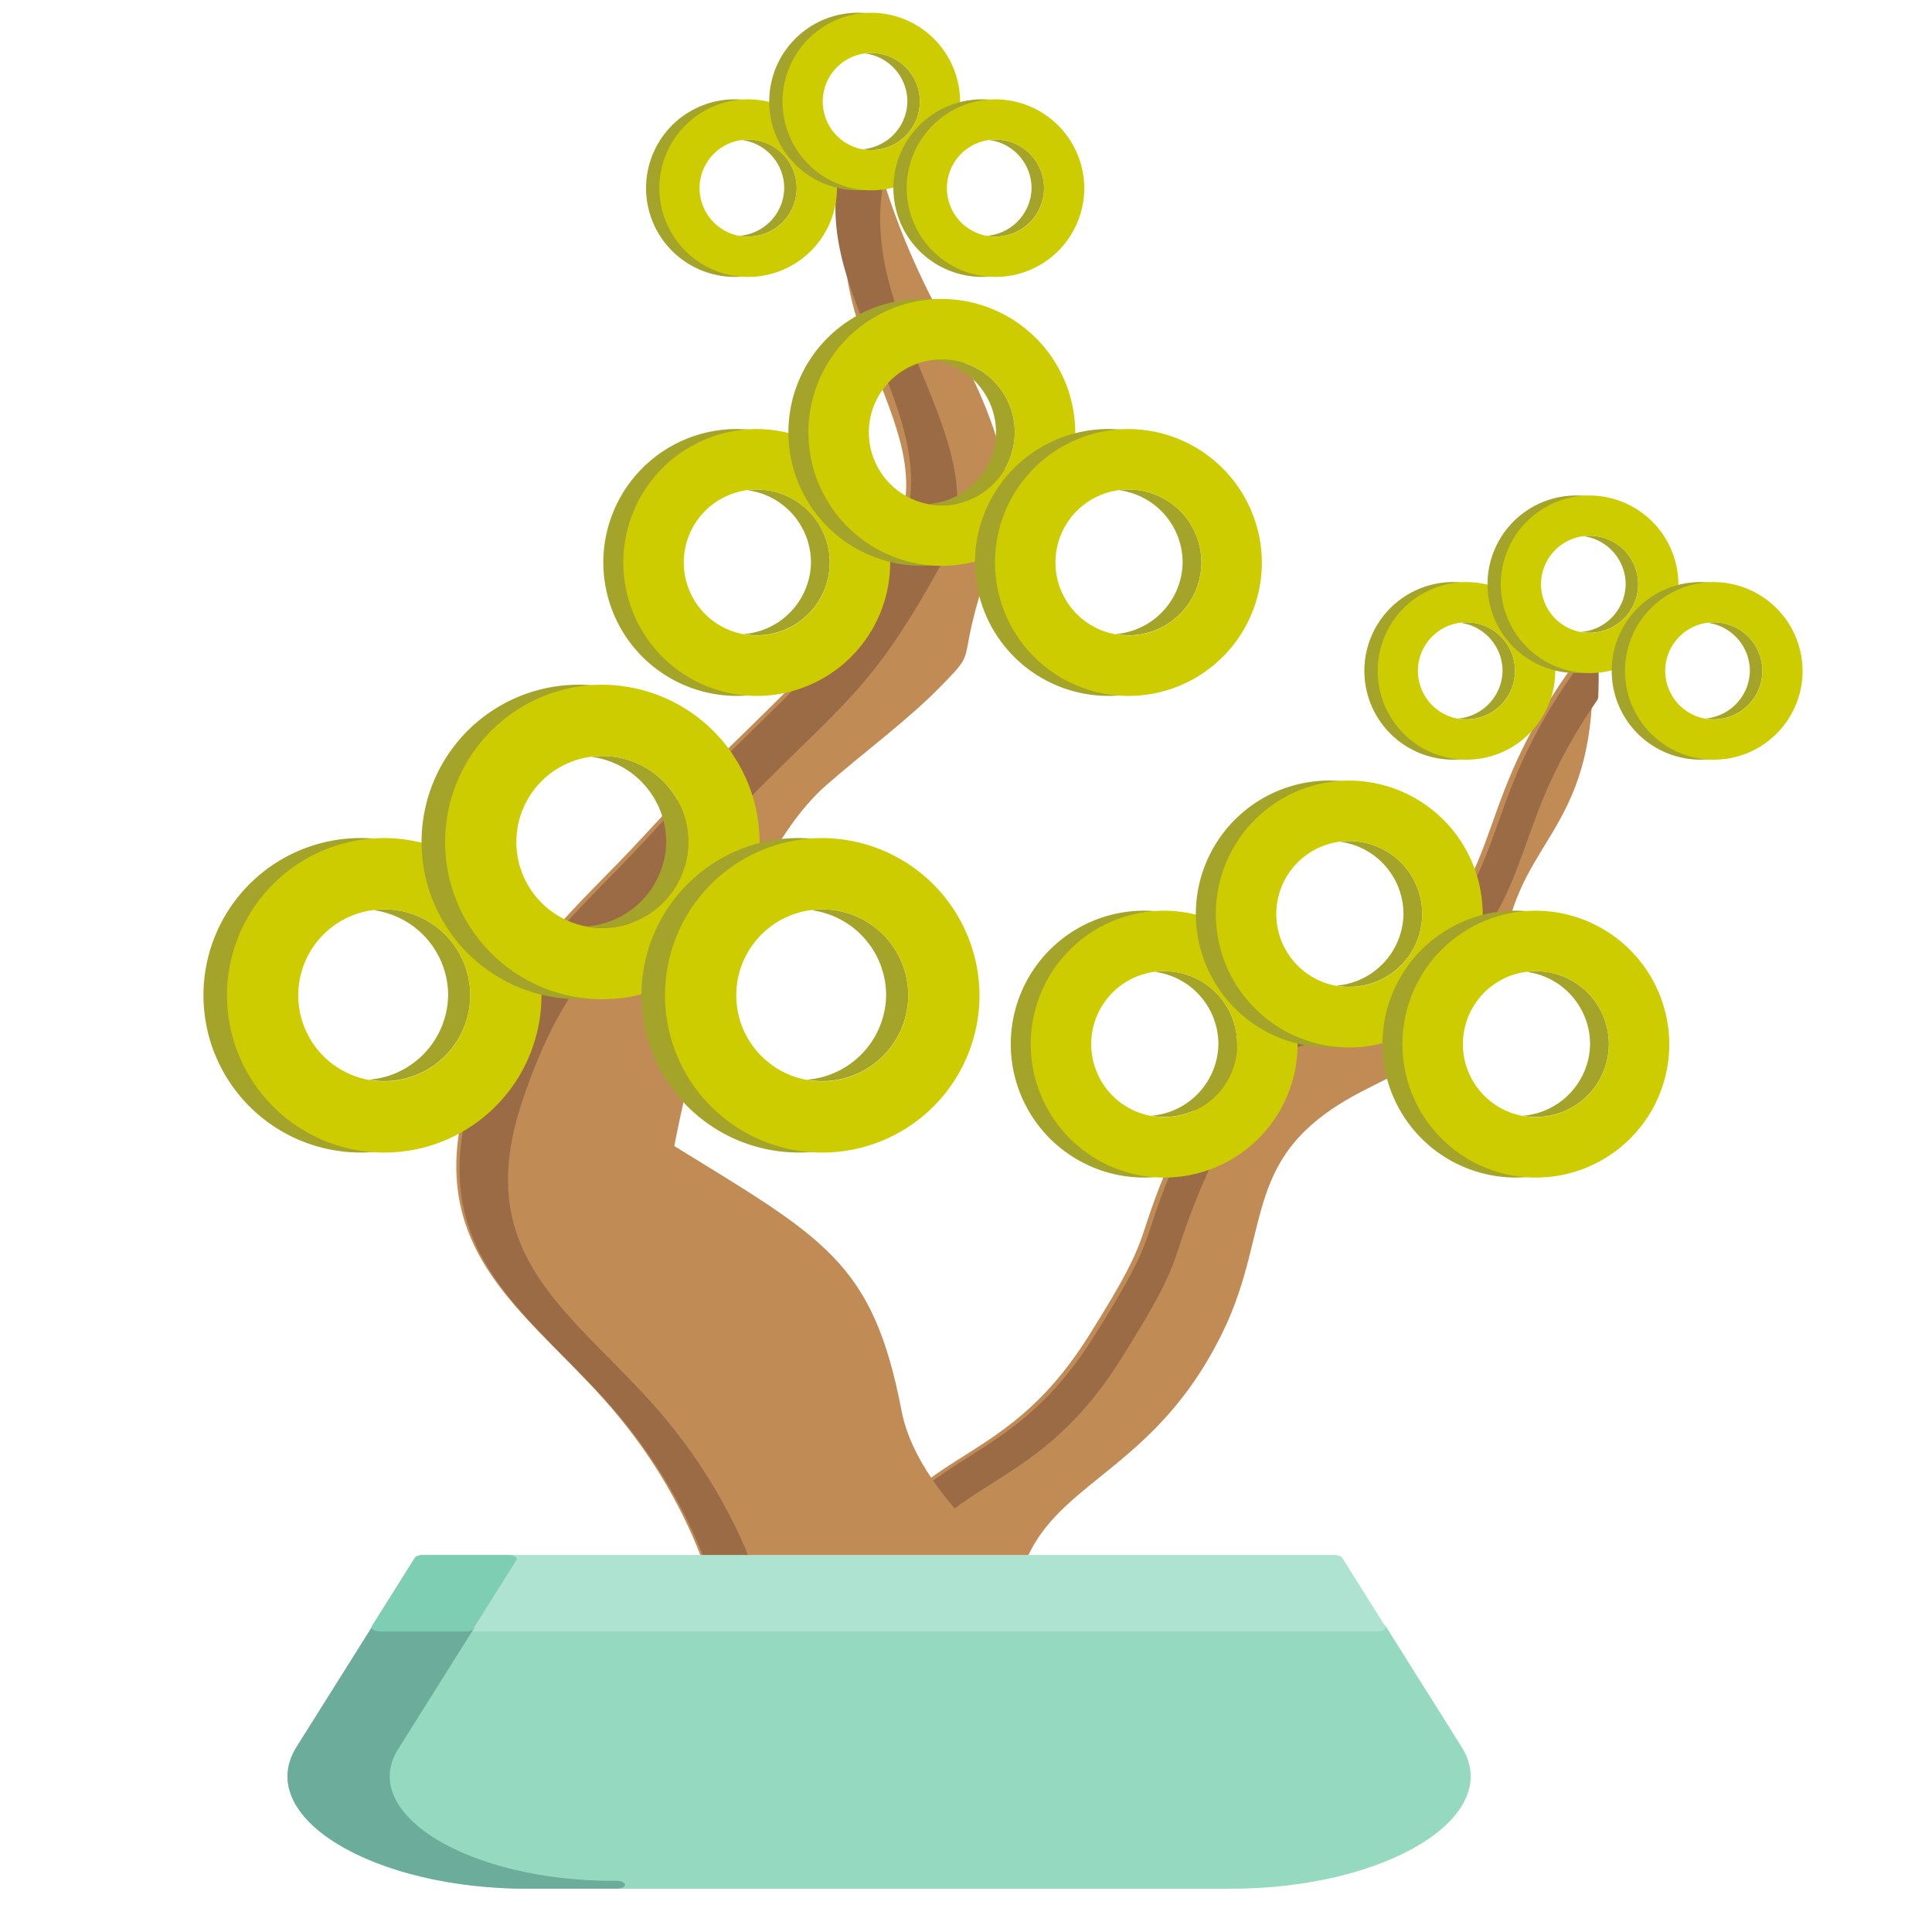 <?xml version="1.0" encoding="UTF-8" standalone="no"?>
<!-- Created with Inkscape (http://www.inkscape.org/) -->

<svg
   width="500"
   height="500"
   viewBox="0 0 132.292 132.292"
   version="1.1"
   id="svg2515"
   inkscape:version="1.1.2 (b8e25be833, 2022-02-05)"
   sodipodi:docname="bonsai03s05normal.svg"
   inkscape:export-filename="C:\Users\Lenovo\Desktop\Coding\Media files\Bonsais\bonsai03.png"
   inkscape:export-xdpi="96"
   inkscape:export-ydpi="96"
   xmlns:inkscape="http://www.inkscape.org/namespaces/inkscape"
   xmlns:sodipodi="http://sodipodi.sourceforge.net/DTD/sodipodi-0.dtd"
   xmlns="http://www.w3.org/2000/svg"
   xmlns:svg="http://www.w3.org/2000/svg">
  <sodipodi:namedview
     id="namedview2517"
     pagecolor="#ffffff"
     bordercolor="#666666"
     borderopacity="1.0"
     inkscape:pageshadow="2"
     inkscape:pageopacity="0.0"
     inkscape:pagecheckerboard="0"
     inkscape:document-units="mm"
     showgrid="false"
     units="px"
     inkscape:zoom="1.4142136"
     inkscape:cx="200.46477"
     inkscape:cy="236.52721"
     inkscape:window-width="1920"
     inkscape:window-height="1001"
     inkscape:window-x="-9"
     inkscape:window-y="-9"
     inkscape:window-maximized="1"
     inkscape:current-layer="g51917" />
  <defs
     id="defs2512">
    <marker
       style="overflow:visible"
       id="Arrow1Sstart"
       refX="0.0"
       refY="0.0"
       orient="auto"
       inkscape:stockid="Arrow1Sstart"
       inkscape:isstock="true">
      <path
         transform="scale(0.2) translate(6,0)"
         style="fill-rule:evenodd;fill:context-stroke;stroke:context-stroke;stroke-width:1.0pt"
         d="M 0.0,0.0 L 5.0,-5.0 L -12.5,0.0 L 5.0,5.0 L 0.0,0.0 z "
         id="path24092" />
    </marker>
    <marker
       style="overflow:visible"
       id="Arrow1Mstart"
       refX="0.0"
       refY="0.0"
       orient="auto"
       inkscape:stockid="Arrow1Mstart"
       inkscape:isstock="true">
      <path
         transform="scale(0.4) translate(10,0)"
         style="fill-rule:evenodd;fill:context-stroke;stroke:context-stroke;stroke-width:1.0pt"
         d="M 0.0,0.0 L 5.0,-5.0 L -12.5,0.0 L 5.0,5.0 L 0.0,0.0 z "
         id="path24086" />
    </marker>
    <marker
       style="overflow:visible"
       id="Arrow1Lstart"
       refX="0.0"
       refY="0.0"
       orient="auto"
       inkscape:stockid="Arrow1Lstart"
       inkscape:isstock="true">
      <path
         transform="scale(0.8) translate(12.5,0)"
         style="fill-rule:evenodd;fill:context-stroke;stroke:context-stroke;stroke-width:1.0pt"
         d="M 0.0,0.0 L 5.0,-5.0 L -12.5,0.0 L 5.0,5.0 L 0.0,0.0 z "
         id="path24080" />
    </marker>
    <marker
       style="overflow:visible;"
       id="Arrow1Lend"
       refX="0.0"
       refY="0.0"
       orient="auto"
       inkscape:stockid="Arrow1Lend"
       inkscape:isstock="true">
      <path
         transform="scale(0.8) rotate(180) translate(12.5,0)"
         style="fill-rule:evenodd;fill:context-stroke;stroke:context-stroke;stroke-width:1.0pt;"
         d="M 0.0,0.0 L 5.0,-5.0 L -12.5,0.0 L 5.0,5.0 L 0.0,0.0 z "
         id="path24083" />
    </marker>
  </defs>
  <g
     inkscape:label="Double Trunk"
     inkscape:groupmode="layer"
     id="g51917"
     style="display:inline">
    <g
       id="g51833"
       transform="translate(157.391,29.86)"
       style="display:inline">
      <g
         id="g51831"
         transform="translate(-5.292)">
        <g
           id="g51823"
           transform="rotate(-13.017,48.811,639.3)">
          <path
             style="display:inline;fill:#c18b56;fill-opacity:1;stroke:#c18b56;stroke-width:1;stroke-linecap:round;stroke-linejoin:round;stroke-miterlimit:4;stroke-dasharray:none;stroke-opacity:1"
             d="m 35.87,79.809 c 0,0 -5.935,-10.285 -0.368,-17.935 6.814,-9.363 12.17,-5.093 20.636,-13.495 6.786,-6.735 3.857,-4.941 9.614,-12.344 8.902,-11.447 8.659,-1.551 18.064,-7.957 7.914,-5.391 6.163,-9.447 15.526,-17.437 -2.406,12.08 -8,9.917 -10.902,19.309 -10.998,6.256 -2.636,3.405 -10.733,5.462 -9.484,2.41 -8.368,8.047 -13.316,14.13 -7.814,9.607 -15.695,6.41 -18.541,16.264 -2.153,7.456 1.039,14.511 2.529,17.312 1.49,2.801 -12.508,-3.307 -12.508,-3.307 z"
             id="path51819"
             sodipodi:nodetypes="cssssccssssc" />
          <path
             id="path51821"
             style="display:inline;fill:#9b6b45;fill-opacity:1;stroke:#9b6b45;stroke-width:3.78;stroke-linecap:round;stroke-linejoin:round;stroke-miterlimit:4;stroke-dasharray:none;stroke-opacity:1"
             d="m 970.33,153.07 c -35.388,30.199 -28.773,45.531 -58.684,65.906 -35.545,24.213 -34.627,-13.19 -68.271,30.074 -21.758,27.979 -10.686,21.201 -36.336,46.656 -31.996,31.753 -52.239,15.616 -77.992,51.004 -21.041,28.913 1.389,67.785 1.389,67.785 0,0 0.54,0.232 0.686,0.295 -5.056,-10.828 -16.104,-40.35 0.76,-63.523 25.753,-35.388 45.998,-19.251 77.994,-51.004 25.65,-25.455 14.578,-18.677 36.336,-46.656 33.644,-43.264 32.727,-5.862 68.271,-30.074 28.419,-19.359 23.89,-34.176 53.719,-61.508 0.763,-2.744 1.48,-5.699 2.129,-8.955 z"
             transform="matrix(0.265,0,0,0.265,-157.391,-29.86)" />
        </g>
        <g
           id="g51829"
           transform="translate(-103.452,-31.75)">
          <path
             style="display:inline;fill:#c18b56;fill-opacity:1;stroke:#c18b56;stroke-width:1;stroke-linecap:round;stroke-linejoin:round;stroke-miterlimit:4;stroke-dasharray:none;stroke-opacity:1"
             d="m 1.543,115.205 c 0,0 -0.444,-8.093 -7.413,-16.606 -5.77,-7.049 -13.809,-10.891 -10.081,-22.221 2.988,-9.082 6.581,-11.287 11.788,-16.944 C 5.658,48.765 7.304,49.408 12.775,39.43 17.378,31.034 6.125,23.993 10.839,12.623 c 3.342,11.856 7.61,13.925 9.289,23.611 -4.683,12.269 -1.685,9.19 -4.683,12.269 -2.295,2.358 -5.141,4.406 -7.864,6.795 -7.356,6.453 -10.607,25.314 -10.607,25.314 10.538,6.504 13.686,7.919 15.624,17.99 1.467,7.621 12.857,14.782 15.456,16.602 2.599,1.819 -26.511,0 -26.511,0 z"
             id="path51825"
             sodipodi:nodetypes="cssssccsssssc" />
          <path
             id="path51827"
             style="display:inline;fill:#9b6b45;fill-opacity:1;stroke:#9b6b45;stroke-width:3.78;stroke-linecap:round;stroke-linejoin:round;stroke-miterlimit:4;stroke-dasharray:none;stroke-opacity:1"
             d="m 629.107,165.091 c -7.564,32.015 31.435,65.057 14.037,96.792 -20.675,37.712 -26.894,35.282 -64.014,75.604 -19.681,21.379 -33.26,29.713 -44.555,64.039 -14.09,42.819 16.293,57.343 38.102,83.984 26.34,32.177 28.018,62.766 28.018,62.766 0,0 3.632,0.214 8.514,0.492 -0.946,-7.6 -5.655,-33.432 -27.779,-60.459 -21.809,-26.642 -52.191,-41.165 -38.102,-83.984 11.295,-34.326 24.873,-42.66 44.555,-64.039 37.119,-40.322 43.341,-37.891 64.016,-75.604 15.605,-28.465 -20.698,-58.837 -15.488,-95.807 -1.828,-4.861 -5.692,1.931 -7.303,-3.784 z"
             transform="matrix(0.265,0,0,0.265,-157.391,-29.86)"
             sodipodi:nodetypes="cssssccsssscc" />
        </g>
      </g>
    </g>
    <g
       id="g7501-0-6-2-1-0-2-8-5-9-3"
       transform="matrix(1.179,0,0,0.543,69.679,71.764)"
       style="display:inline">
      <path
         d="m 25.252,88.079 -4.346,-15.014 -0.028,0.007 H -36.967 l -0.028,-0.007 -4.346,15.014 c -2.596,8.537 4.163,17.572 13.102,17.434 h 40.39 c 8.939,0.138 15.699,-8.901 13.102,-17.434"
         style="fill:#95dac0;fill-opacity:1;fill-rule:nonzero;stroke:#95dac0;stroke-width:1;stroke-linecap:round;stroke-linejoin:round;stroke-miterlimit:4;stroke-dasharray:none;stroke-opacity:1"
         id="path566-1-1-4-9-8-0-1-2-5-7" />
      <path
         d="m 18.376,64.426 h -52.906 l -2.498,8.64 0.028,0.007 h 57.845 l 0.028,-0.007 -2.498,-8.64"
         style="fill:#aee3d1;fill-opacity:1;fill-rule:nonzero;stroke:#aee3d1;stroke-width:1;stroke-linecap:round;stroke-linejoin:round;stroke-miterlimit:4;stroke-dasharray:none;stroke-opacity:1"
         id="path568-6-3-1-0-7-7-0-8-4-9" />
      <path
         d="M -36.403,88.079 -32.06,73.072 H -36.967 l -0.028,-0.007 -4.346,15.014 c -2.596,8.537 4.163,17.572 13.102,17.434 h 4.939 C -32.237,105.651 -38.999,96.617 -36.403,88.079 v 0"
         style="fill:#6bad9a;fill-opacity:1;fill-rule:nonzero;stroke:#6bad9a;stroke-width:1;stroke-linecap:round;stroke-linejoin:round;stroke-miterlimit:4;stroke-dasharray:none;stroke-opacity:1"
         id="path580-2-7-5-6-4-43-5-7-1-3" />
      <path
         d="m -29.587,64.426 h -4.942 l -2.498,8.64 0.028,0.007 h 4.939 l -0.028,-0.007 2.501,-8.64"
         style="fill:#7dceb2;fill-opacity:1;fill-rule:nonzero;stroke:#7dceb2;stroke-width:1;stroke-linecap:round;stroke-linejoin:round;stroke-miterlimit:4;stroke-dasharray:none;stroke-opacity:1"
         id="path582-2-9-1-5-2-4-2-4-5-7" />
    </g>
    <g
       id="g5519-5-9-74"
       transform="matrix(0.317,0,0,0.317,55.484,51.057)"
       style="display:inline">
      <g
         id="g5395-44-6-1"
         transform="translate(-85.46,22.383)">
        <g
           id="g2523-0-9-1-78"
           transform="matrix(4.258,0,0,4.258,200.107,-35.748)"
           style="display:inline">
          <g
             id="g3373-7-6-1-14"
             transform="matrix(-0.21,-0.004,0.004,-0.21,-91.222,31.905)">
            <g
               id="g2459-5-6-2-3-86"
               transform="matrix(0.442,0,0,0.442,-21.883,22.162)"
               style="display:inline">
              <path
                 id="path14-1-6-56"
                 style="fill:#a4a42a;fill-opacity:1;stroke-width:5.37"
                 class="cls-2"
                 d="m -393.278,217.701 a 85.921,85.921 0 1 0 -16.376,-170.403 85.921,85.921 0 0 1 7.412,169.988 86.243,86.243 0 0 0 8.965,0.414 z m -12.771,-38.713 a 46.988,46.988 0 0 0 5.928,-0.589 46.988,46.988 0 0 1 -41.661,-45.773 46.988,46.988 0 0 1 42.479,-46.881 46.988,46.988 0 0 0 -54.559,47.096 46.988,46.988 0 0 0 47.813,46.148 z" />
              <path
                 id="path14-8-4-16-9-54"
                 style="display:inline;fill:#cccc00;fill-opacity:1;stroke-width:5.37"
                 class="cls-2"
                 d="m -405.359,217.915 a 85.921,85.921 0 1 0 -87.43,-84.385 86.243,86.243 0 0 0 87.43,84.385 z m -0.69,-38.927 a 46.988,46.988 0 0 1 -47.813,-46.148 46.988,46.988 0 1 1 47.813,46.148 z" />
            </g>
          </g>
        </g>
      </g>
      <g
         id="g2523-0-6-3-1-67"
         transform="matrix(4.258,0,0,4.258,161.757,-46.486)"
         style="display:inline">
        <g
           id="g3373-7-9-9-5-0"
           transform="matrix(-0.21,-0.004,0.004,-0.21,-91.222,31.905)">
          <g
             id="g2459-5-6-1-4-5-45"
             transform="matrix(0.442,0,0,0.442,-21.883,22.162)"
             style="display:inline">
            <path
               id="path14-7-8-9-6"
               style="fill:#a4a42a;fill-opacity:1;stroke-width:5.37"
               class="cls-2"
               d="m -393.278,217.701 a 85.921,85.921 0 1 0 -16.376,-170.403 85.921,85.921 0 0 1 7.412,169.988 86.243,86.243 0 0 0 8.965,0.414 z m -12.771,-38.713 a 46.988,46.988 0 0 0 5.928,-0.589 46.988,46.988 0 0 1 -41.661,-45.773 46.988,46.988 0 0 1 42.479,-46.881 46.988,46.988 0 0 0 -54.559,47.096 46.988,46.988 0 0 0 47.813,46.148 z" />
            <path
               id="path14-8-4-0-4-7-4"
               style="display:inline;fill:#cccc00;fill-opacity:1;stroke-width:5.37"
               class="cls-2"
               d="m -405.359,217.915 a 85.921,85.921 0 1 0 -87.43,-84.385 86.243,86.243 0 0 0 87.43,84.385 z m -0.69,-38.927 a 46.988,46.988 0 0 1 -47.813,-46.148 46.988,46.988 0 1 1 47.813,46.148 z" />
          </g>
        </g>
      </g>
      <g
         id="g5395-9-2-2-5"
         style="display:inline"
         transform="translate(9.152,22.383)">
        <g
           id="g2523-0-1-8-7-76"
           transform="matrix(4.258,0,0,4.258,200.107,-35.748)"
           style="display:inline">
          <g
             id="g3373-7-90-9-7-89"
             transform="matrix(-0.21,-0.004,0.004,-0.21,-91.222,31.905)">
            <g
               id="g2459-5-6-4-0-3-7"
               transform="matrix(0.442,0,0,0.442,-21.883,22.162)"
               style="display:inline">
              <path
                 id="path14-73-8-8-1"
                 style="fill:#a4a42a;fill-opacity:1;stroke-width:5.37"
                 class="cls-2"
                 d="m -393.278,217.701 a 85.921,85.921 0 1 0 -16.376,-170.403 85.921,85.921 0 0 1 7.412,169.988 86.243,86.243 0 0 0 8.965,0.414 z m -12.771,-38.713 a 46.988,46.988 0 0 0 5.928,-0.589 46.988,46.988 0 0 1 -41.661,-45.773 46.988,46.988 0 0 1 42.479,-46.881 46.988,46.988 0 0 0 -54.559,47.096 46.988,46.988 0 0 0 47.813,46.148 z" />
              <path
                 id="path14-8-4-1-9-2-1"
                 style="display:inline;fill:#cccc00;fill-opacity:1;stroke-width:5.37"
                 class="cls-2"
                 d="m -405.359,217.915 a 85.921,85.921 0 1 0 -87.43,-84.385 86.243,86.243 0 0 0 87.43,84.385 z m -0.69,-38.927 a 46.988,46.988 0 0 1 -47.813,-46.148 46.988,46.988 0 1 1 47.813,46.148 z" />
            </g>
          </g>
        </g>
      </g>
    </g>
    <g
       id="g5519-5-9-74-1"
       transform="matrix(0.269,0,0,0.269,76.573,24.008)"
       style="display:inline">
      <g
         id="g5395-44-6-1-9"
         transform="translate(-85.46,22.383)">
        <g
           id="g2523-0-9-1-78-3"
           transform="matrix(4.258,0,0,4.258,200.107,-35.748)"
           style="display:inline">
          <g
             id="g3373-7-6-1-14-7"
             transform="matrix(-0.21,-0.004,0.004,-0.21,-91.222,31.905)">
            <g
               id="g2459-5-6-2-3-86-1"
               transform="matrix(0.442,0,0,0.442,-21.883,22.162)"
               style="display:inline">
              <path
                 id="path14-1-6-56-2"
                 style="fill:#a4a42a;fill-opacity:1;stroke-width:5.37"
                 class="cls-2"
                 d="m -393.278,217.701 a 85.921,85.921 0 1 0 -16.376,-170.403 85.921,85.921 0 0 1 7.412,169.988 86.243,86.243 0 0 0 8.965,0.414 z m -12.771,-38.713 a 46.988,46.988 0 0 0 5.928,-0.589 46.988,46.988 0 0 1 -41.661,-45.773 46.988,46.988 0 0 1 42.479,-46.881 46.988,46.988 0 0 0 -54.559,47.096 46.988,46.988 0 0 0 47.813,46.148 z" />
              <path
                 id="path14-8-4-16-9-54-5"
                 style="display:inline;fill:#cccc00;fill-opacity:1;stroke-width:5.37"
                 class="cls-2"
                 d="m -405.359,217.915 a 85.921,85.921 0 1 0 -87.43,-84.385 86.243,86.243 0 0 0 87.43,84.385 z m -0.69,-38.927 a 46.988,46.988 0 0 1 -47.813,-46.148 46.988,46.988 0 1 1 47.813,46.148 z" />
            </g>
          </g>
        </g>
      </g>
      <g
         id="g2523-0-6-3-1-67-1"
         transform="matrix(4.258,0,0,4.258,161.757,-46.486)"
         style="display:inline">
        <g
           id="g3373-7-9-9-5-0-0"
           transform="matrix(-0.21,-0.004,0.004,-0.21,-91.222,31.905)">
          <g
             id="g2459-5-6-1-4-5-45-0"
             transform="matrix(0.442,0,0,0.442,-21.883,22.162)"
             style="display:inline">
            <path
               id="path14-7-8-9-6-3"
               style="fill:#a4a42a;fill-opacity:1;stroke-width:5.37"
               class="cls-2"
               d="m -393.278,217.701 a 85.921,85.921 0 1 0 -16.376,-170.403 85.921,85.921 0 0 1 7.412,169.988 86.243,86.243 0 0 0 8.965,0.414 z m -12.771,-38.713 a 46.988,46.988 0 0 0 5.928,-0.589 46.988,46.988 0 0 1 -41.661,-45.773 46.988,46.988 0 0 1 42.479,-46.881 46.988,46.988 0 0 0 -54.559,47.096 46.988,46.988 0 0 0 47.813,46.148 z" />
            <path
               id="path14-8-4-0-4-7-4-9"
               style="display:inline;fill:#cccc00;fill-opacity:1;stroke-width:5.37"
               class="cls-2"
               d="m -405.359,217.915 a 85.921,85.921 0 1 0 -87.43,-84.385 86.243,86.243 0 0 0 87.43,84.385 z m -0.69,-38.927 a 46.988,46.988 0 0 1 -47.813,-46.148 46.988,46.988 0 1 1 47.813,46.148 z" />
          </g>
        </g>
      </g>
      <g
         id="g5395-9-2-2-5-0"
         style="display:inline"
         transform="translate(9.152,22.383)">
        <g
           id="g2523-0-1-8-7-76-3"
           transform="matrix(4.258,0,0,4.258,200.107,-35.748)"
           style="display:inline">
          <g
             id="g3373-7-90-9-7-89-2"
             transform="matrix(-0.21,-0.004,0.004,-0.21,-91.222,31.905)">
            <g
               id="g2459-5-6-4-0-3-7-4"
               transform="matrix(0.442,0,0,0.442,-21.883,22.162)"
               style="display:inline">
              <path
                 id="path14-73-8-8-1-0"
                 style="fill:#a4a42a;fill-opacity:1;stroke-width:5.37"
                 class="cls-2"
                 d="m -393.278,217.701 a 85.921,85.921 0 1 0 -16.376,-170.403 85.921,85.921 0 0 1 7.412,169.988 86.243,86.243 0 0 0 8.965,0.414 z m -12.771,-38.713 a 46.988,46.988 0 0 0 5.928,-0.589 46.988,46.988 0 0 1 -41.661,-45.773 46.988,46.988 0 0 1 42.479,-46.881 46.988,46.988 0 0 0 -54.559,47.096 46.988,46.988 0 0 0 47.813,46.148 z" />
              <path
                 id="path14-8-4-1-9-2-1-2"
                 style="display:inline;fill:#cccc00;fill-opacity:1;stroke-width:5.37"
                 class="cls-2"
                 d="m -405.359,217.915 a 85.921,85.921 0 1 0 -87.43,-84.385 86.243,86.243 0 0 0 87.43,84.385 z m -0.69,-38.927 a 46.988,46.988 0 0 1 -47.813,-46.148 46.988,46.988 0 1 1 47.813,46.148 z" />
            </g>
          </g>
        </g>
      </g>
    </g>
    <g
       id="g5519-5-9-74-1-4"
       transform="matrix(0.269,0,0,0.269,104.472,56.989)"
       style="display:inline">
      <g
         id="g5395-44-6-1-9-1"
         transform="translate(-85.46,22.383)">
        <g
           id="g2523-0-9-1-78-3-8"
           transform="matrix(4.258,0,0,4.258,200.107,-35.748)"
           style="display:inline">
          <g
             id="g3373-7-6-1-14-7-1"
             transform="matrix(-0.21,-0.004,0.004,-0.21,-91.222,31.905)">
            <g
               id="g2459-5-6-2-3-86-1-8"
               transform="matrix(0.442,0,0,0.442,-21.883,22.162)"
               style="display:inline">
              <path
                 id="path14-1-6-56-2-8"
                 style="fill:#a4a42a;fill-opacity:1;stroke-width:5.37"
                 class="cls-2"
                 d="m -393.278,217.701 a 85.921,85.921 0 1 0 -16.376,-170.403 85.921,85.921 0 0 1 7.412,169.988 86.243,86.243 0 0 0 8.965,0.414 z m -12.771,-38.713 a 46.988,46.988 0 0 0 5.928,-0.589 46.988,46.988 0 0 1 -41.661,-45.773 46.988,46.988 0 0 1 42.479,-46.881 46.988,46.988 0 0 0 -54.559,47.096 46.988,46.988 0 0 0 47.813,46.148 z" />
              <path
                 id="path14-8-4-16-9-54-5-9"
                 style="display:inline;fill:#cccc00;fill-opacity:1;stroke-width:5.37"
                 class="cls-2"
                 d="m -405.359,217.915 a 85.921,85.921 0 1 0 -87.43,-84.385 86.243,86.243 0 0 0 87.43,84.385 z m -0.69,-38.927 a 46.988,46.988 0 0 1 -47.813,-46.148 46.988,46.988 0 1 1 47.813,46.148 z" />
            </g>
          </g>
        </g>
      </g>
      <g
         id="g2523-0-6-3-1-67-1-3"
         transform="matrix(4.258,0,0,4.258,161.757,-46.486)"
         style="display:inline">
        <g
           id="g3373-7-9-9-5-0-0-9"
           transform="matrix(-0.21,-0.004,0.004,-0.21,-91.222,31.905)">
          <g
             id="g2459-5-6-1-4-5-45-0-6"
             transform="matrix(0.442,0,0,0.442,-21.883,22.162)"
             style="display:inline">
            <path
               id="path14-7-8-9-6-3-0"
               style="fill:#a4a42a;fill-opacity:1;stroke-width:5.37"
               class="cls-2"
               d="m -393.278,217.701 a 85.921,85.921 0 1 0 -16.376,-170.403 85.921,85.921 0 0 1 7.412,169.988 86.243,86.243 0 0 0 8.965,0.414 z m -12.771,-38.713 a 46.988,46.988 0 0 0 5.928,-0.589 46.988,46.988 0 0 1 -41.661,-45.773 46.988,46.988 0 0 1 42.479,-46.881 46.988,46.988 0 0 0 -54.559,47.096 46.988,46.988 0 0 0 47.813,46.148 z" />
            <path
               id="path14-8-4-0-4-7-4-9-8"
               style="display:inline;fill:#cccc00;fill-opacity:1;stroke-width:5.37"
               class="cls-2"
               d="m -405.359,217.915 a 85.921,85.921 0 1 0 -87.43,-84.385 86.243,86.243 0 0 0 87.43,84.385 z m -0.69,-38.927 a 46.988,46.988 0 0 1 -47.813,-46.148 46.988,46.988 0 1 1 47.813,46.148 z" />
          </g>
        </g>
      </g>
      <g
         id="g5395-9-2-2-5-0-9"
         style="display:inline"
         transform="translate(9.152,22.383)">
        <g
           id="g2523-0-1-8-7-76-3-9"
           transform="matrix(4.258,0,0,4.258,200.107,-35.748)"
           style="display:inline">
          <g
             id="g3373-7-90-9-7-89-2-4"
             transform="matrix(-0.21,-0.004,0.004,-0.21,-91.222,31.905)">
            <g
               id="g2459-5-6-4-0-3-7-4-3"
               transform="matrix(0.442,0,0,0.442,-21.883,22.162)"
               style="display:inline">
              <path
                 id="path14-73-8-8-1-0-6"
                 style="fill:#a4a42a;fill-opacity:1;stroke-width:5.37"
                 class="cls-2"
                 d="m -393.278,217.701 a 85.921,85.921 0 1 0 -16.376,-170.403 85.921,85.921 0 0 1 7.412,169.988 86.243,86.243 0 0 0 8.965,0.414 z m -12.771,-38.713 a 46.988,46.988 0 0 0 5.928,-0.589 46.988,46.988 0 0 1 -41.661,-45.773 46.988,46.988 0 0 1 42.479,-46.881 46.988,46.988 0 0 0 -54.559,47.096 46.988,46.988 0 0 0 47.813,46.148 z" />
              <path
                 id="path14-8-4-1-9-2-1-2-3"
                 style="display:inline;fill:#cccc00;fill-opacity:1;stroke-width:5.37"
                 class="cls-2"
                 d="m -405.359,217.915 a 85.921,85.921 0 1 0 -87.43,-84.385 86.243,86.243 0 0 0 87.43,84.385 z m -0.69,-38.927 a 46.988,46.988 0 0 1 -47.813,-46.148 46.988,46.988 0 1 1 47.813,46.148 z" />
            </g>
          </g>
        </g>
      </g>
    </g>
    <g
       id="g5519-5-9-74-1-5"
       transform="matrix(0.179,0,0,0.179,116.887,36.284)"
       style="display:inline">
      <g
         id="g5395-44-6-1-9-2"
         transform="translate(-85.46,22.383)">
        <g
           id="g2523-0-9-1-78-3-2"
           transform="matrix(4.258,0,0,4.258,200.107,-35.748)"
           style="display:inline">
          <g
             id="g3373-7-6-1-14-7-4"
             transform="matrix(-0.21,-0.004,0.004,-0.21,-91.222,31.905)">
            <g
               id="g2459-5-6-2-3-86-1-89"
               transform="matrix(0.442,0,0,0.442,-21.883,22.162)"
               style="display:inline">
              <path
                 id="path14-1-6-56-2-3"
                 style="fill:#a4a42a;fill-opacity:1;stroke-width:5.37"
                 class="cls-2"
                 d="m -393.278,217.701 a 85.921,85.921 0 1 0 -16.376,-170.403 85.921,85.921 0 0 1 7.412,169.988 86.243,86.243 0 0 0 8.965,0.414 z m -12.771,-38.713 a 46.988,46.988 0 0 0 5.928,-0.589 46.988,46.988 0 0 1 -41.661,-45.773 46.988,46.988 0 0 1 42.479,-46.881 46.988,46.988 0 0 0 -54.559,47.096 46.988,46.988 0 0 0 47.813,46.148 z" />
              <path
                 id="path14-8-4-16-9-54-5-99"
                 style="display:inline;fill:#cccc00;fill-opacity:1;stroke-width:5.37"
                 class="cls-2"
                 d="m -405.359,217.915 a 85.921,85.921 0 1 0 -87.43,-84.385 86.243,86.243 0 0 0 87.43,84.385 z m -0.69,-38.927 a 46.988,46.988 0 0 1 -47.813,-46.148 46.988,46.988 0 1 1 47.813,46.148 z" />
            </g>
          </g>
        </g>
      </g>
      <g
         id="g2523-0-6-3-1-67-1-6"
         transform="matrix(4.258,0,0,4.258,161.757,-46.486)"
         style="display:inline">
        <g
           id="g3373-7-9-9-5-0-0-6"
           transform="matrix(-0.21,-0.004,0.004,-0.21,-91.222,31.905)">
          <g
             id="g2459-5-6-1-4-5-45-0-2"
             transform="matrix(0.442,0,0,0.442,-21.883,22.162)"
             style="display:inline">
            <path
               id="path14-7-8-9-6-3-9"
               style="fill:#a4a42a;fill-opacity:1;stroke-width:5.37"
               class="cls-2"
               d="m -393.278,217.701 a 85.921,85.921 0 1 0 -16.376,-170.403 85.921,85.921 0 0 1 7.412,169.988 86.243,86.243 0 0 0 8.965,0.414 z m -12.771,-38.713 a 46.988,46.988 0 0 0 5.928,-0.589 46.988,46.988 0 0 1 -41.661,-45.773 46.988,46.988 0 0 1 42.479,-46.881 46.988,46.988 0 0 0 -54.559,47.096 46.988,46.988 0 0 0 47.813,46.148 z" />
            <path
               id="path14-8-4-0-4-7-4-9-1"
               style="display:inline;fill:#cccc00;fill-opacity:1;stroke-width:5.37"
               class="cls-2"
               d="m -405.359,217.915 a 85.921,85.921 0 1 0 -87.43,-84.385 86.243,86.243 0 0 0 87.43,84.385 z m -0.69,-38.927 a 46.988,46.988 0 0 1 -47.813,-46.148 46.988,46.988 0 1 1 47.813,46.148 z" />
          </g>
        </g>
      </g>
      <g
         id="g5395-9-2-2-5-0-3"
         style="display:inline"
         transform="translate(9.152,22.383)">
        <g
           id="g2523-0-1-8-7-76-3-1"
           transform="matrix(4.258,0,0,4.258,200.107,-35.748)"
           style="display:inline">
          <g
             id="g3373-7-90-9-7-89-2-3"
             transform="matrix(-0.21,-0.004,0.004,-0.21,-91.222,31.905)">
            <g
               id="g2459-5-6-4-0-3-7-4-9"
               transform="matrix(0.442,0,0,0.442,-21.883,22.162)"
               style="display:inline">
              <path
                 id="path14-73-8-8-1-0-7"
                 style="fill:#a4a42a;fill-opacity:1;stroke-width:5.37"
                 class="cls-2"
                 d="m -393.278,217.701 a 85.921,85.921 0 1 0 -16.376,-170.403 85.921,85.921 0 0 1 7.412,169.988 86.243,86.243 0 0 0 8.965,0.414 z m -12.771,-38.713 a 46.988,46.988 0 0 0 5.928,-0.589 46.988,46.988 0 0 1 -41.661,-45.773 46.988,46.988 0 0 1 42.479,-46.881 46.988,46.988 0 0 0 -54.559,47.096 46.988,46.988 0 0 0 47.813,46.148 z" />
              <path
                 id="path14-8-4-1-9-2-1-2-8"
                 style="display:inline;fill:#cccc00;fill-opacity:1;stroke-width:5.37"
                 class="cls-2"
                 d="m -405.359,217.915 a 85.921,85.921 0 1 0 -87.43,-84.385 86.243,86.243 0 0 0 87.43,84.385 z m -0.69,-38.927 a 46.988,46.988 0 0 1 -47.813,-46.148 46.988,46.988 0 1 1 47.813,46.148 z" />
            </g>
          </g>
        </g>
      </g>
    </g>
    <g
       id="g5519-5-9-74-1-5-5"
       transform="matrix(0.179,0,0,0.179,67.702,3.228)"
       style="display:inline">
      <g
         id="g5395-44-6-1-9-2-2"
         transform="translate(-85.46,22.383)">
        <g
           id="g2523-0-9-1-78-3-2-7"
           transform="matrix(4.258,0,0,4.258,200.107,-35.748)"
           style="display:inline">
          <g
             id="g3373-7-6-1-14-7-4-6"
             transform="matrix(-0.21,-0.004,0.004,-0.21,-91.222,31.905)">
            <g
               id="g2459-5-6-2-3-86-1-89-0"
               transform="matrix(0.442,0,0,0.442,-21.883,22.162)"
               style="display:inline">
              <path
                 id="path14-1-6-56-2-3-3"
                 style="fill:#a4a42a;fill-opacity:1;stroke-width:5.37"
                 class="cls-2"
                 d="m -393.278,217.701 a 85.921,85.921 0 1 0 -16.376,-170.403 85.921,85.921 0 0 1 7.412,169.988 86.243,86.243 0 0 0 8.965,0.414 z m -12.771,-38.713 a 46.988,46.988 0 0 0 5.928,-0.589 46.988,46.988 0 0 1 -41.661,-45.773 46.988,46.988 0 0 1 42.479,-46.881 46.988,46.988 0 0 0 -54.559,47.096 46.988,46.988 0 0 0 47.813,46.148 z" />
              <path
                 id="path14-8-4-16-9-54-5-99-7"
                 style="display:inline;fill:#cccc00;fill-opacity:1;stroke-width:5.37"
                 class="cls-2"
                 d="m -405.359,217.915 a 85.921,85.921 0 1 0 -87.43,-84.385 86.243,86.243 0 0 0 87.43,84.385 z m -0.69,-38.927 a 46.988,46.988 0 0 1 -47.813,-46.148 46.988,46.988 0 1 1 47.813,46.148 z" />
            </g>
          </g>
        </g>
      </g>
      <g
         id="g2523-0-6-3-1-67-1-6-5"
         transform="matrix(4.258,0,0,4.258,161.757,-46.486)"
         style="display:inline">
        <g
           id="g3373-7-9-9-5-0-0-6-3"
           transform="matrix(-0.21,-0.004,0.004,-0.21,-91.222,31.905)">
          <g
             id="g2459-5-6-1-4-5-45-0-2-9"
             transform="matrix(0.442,0,0,0.442,-21.883,22.162)"
             style="display:inline">
            <path
               id="path14-7-8-9-6-3-9-4"
               style="fill:#a4a42a;fill-opacity:1;stroke-width:5.37"
               class="cls-2"
               d="m -393.278,217.701 a 85.921,85.921 0 1 0 -16.376,-170.403 85.921,85.921 0 0 1 7.412,169.988 86.243,86.243 0 0 0 8.965,0.414 z m -12.771,-38.713 a 46.988,46.988 0 0 0 5.928,-0.589 46.988,46.988 0 0 1 -41.661,-45.773 46.988,46.988 0 0 1 42.479,-46.881 46.988,46.988 0 0 0 -54.559,47.096 46.988,46.988 0 0 0 47.813,46.148 z" />
            <path
               id="path14-8-4-0-4-7-4-9-1-0"
               style="display:inline;fill:#cccc00;fill-opacity:1;stroke-width:5.37"
               class="cls-2"
               d="m -405.359,217.915 a 85.921,85.921 0 1 0 -87.43,-84.385 86.243,86.243 0 0 0 87.43,84.385 z m -0.69,-38.927 a 46.988,46.988 0 0 1 -47.813,-46.148 46.988,46.988 0 1 1 47.813,46.148 z" />
          </g>
        </g>
      </g>
      <g
         id="g5395-9-2-2-5-0-3-0"
         style="display:inline"
         transform="translate(9.152,22.383)">
        <g
           id="g2523-0-1-8-7-76-3-1-9"
           transform="matrix(4.258,0,0,4.258,200.107,-35.748)"
           style="display:inline">
          <g
             id="g3373-7-90-9-7-89-2-3-5"
             transform="matrix(-0.21,-0.004,0.004,-0.21,-91.222,31.905)">
            <g
               id="g2459-5-6-4-0-3-7-4-9-4"
               transform="matrix(0.442,0,0,0.442,-21.883,22.162)"
               style="display:inline">
              <path
                 id="path14-73-8-8-1-0-7-4"
                 style="fill:#a4a42a;fill-opacity:1;stroke-width:5.37"
                 class="cls-2"
                 d="m -393.278,217.701 a 85.921,85.921 0 1 0 -16.376,-170.403 85.921,85.921 0 0 1 7.412,169.988 86.243,86.243 0 0 0 8.965,0.414 z m -12.771,-38.713 a 46.988,46.988 0 0 0 5.928,-0.589 46.988,46.988 0 0 1 -41.661,-45.773 46.988,46.988 0 0 1 42.479,-46.881 46.988,46.988 0 0 0 -54.559,47.096 46.988,46.988 0 0 0 47.813,46.148 z" />
              <path
                 id="path14-8-4-1-9-2-1-2-8-5"
                 style="display:inline;fill:#cccc00;fill-opacity:1;stroke-width:5.37"
                 class="cls-2"
                 d="m -405.359,217.915 a 85.921,85.921 0 1 0 -87.43,-84.385 86.243,86.243 0 0 0 87.43,84.385 z m -0.69,-38.927 a 46.988,46.988 0 0 1 -47.813,-46.148 46.988,46.988 0 1 1 47.813,46.148 z" />
            </g>
          </g>
        </g>
      </g>
    </g>
  </g>
</svg>
